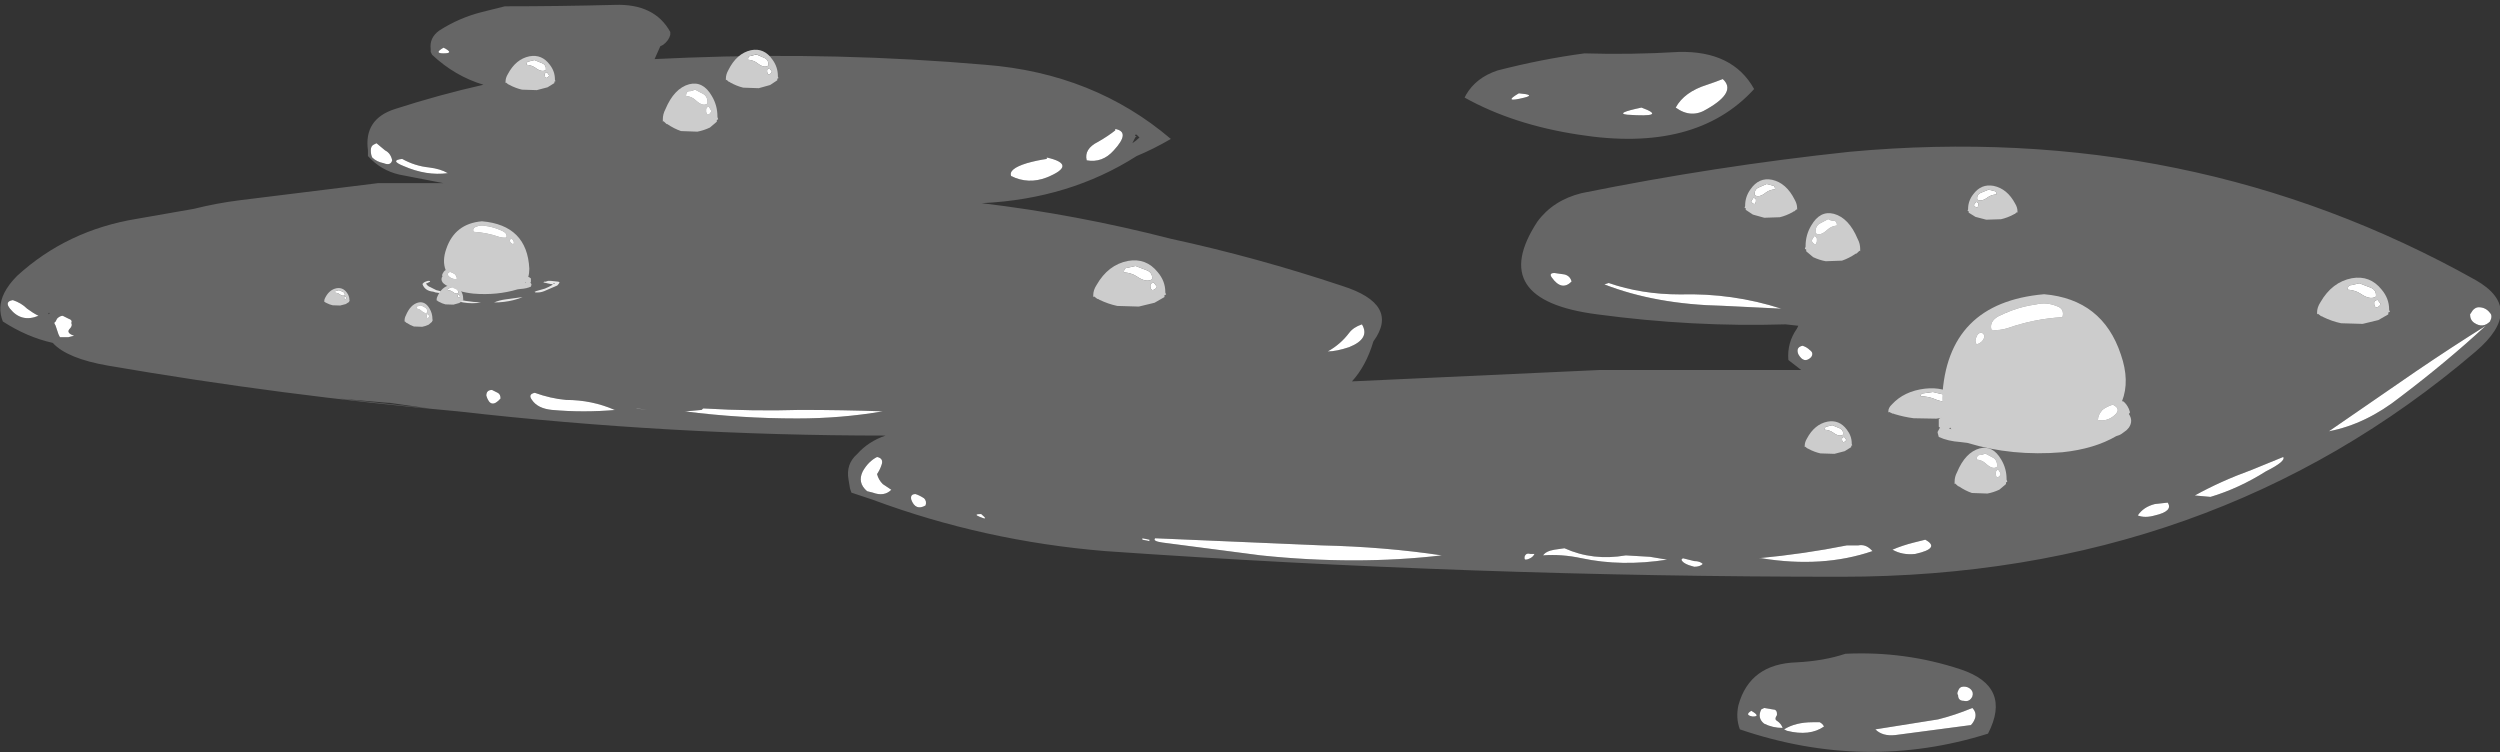 <?xml version="1.0" encoding="UTF-8" standalone="no"?>
<svg xmlns:ffdec="https://www.free-decompiler.com/flash" xmlns:xlink="http://www.w3.org/1999/xlink" ffdec:objectType="frame" height="184.6px" width="613.55px" xmlns="http://www.w3.org/2000/svg">
  <rect width="100%" height="100%" fill="#333333" stroke="none"/>
  <g transform="matrix(1.0, 0.0, 0.0, 1.0, 374.85, 168.5)">
    <use ffdec:characterId="1996" height="26.2" transform="matrix(7.0, 0.0, 0.0, 7.0, -374.85, -167.3)" width="87.65" xlink:href="#shape0"/>
    <use ffdec:characterId="1998" height="3.75" transform="matrix(4.277, 0.0, 0.0, 2.045, 88.592, -73.218)" width="4.4" xlink:href="#shape1"/>
    <use ffdec:characterId="1997" height="9.35" transform="matrix(5.621, 0.0, 0.0, 4.17, 100.685, -96.292)" width="8.45" xlink:href="#shape2"/>
    <use ffdec:characterId="1998" height="3.75" transform="matrix(2.653, 0.0, 0.0, 2.195, 68.064, -65.13)" width="4.4" xlink:href="#shape1"/>
    <use ffdec:characterId="2004" height="4.2" transform="matrix(2.933, 0.0, 0.0, 2.736, 104.846, -58.592)" width="4.4" xlink:href="#shape3"/>
    <use ffdec:characterId="1998" height="3.75" transform="matrix(2.934, 0.0, 0.0, 2.59, -196.704, -156.311)" width="4.4" xlink:href="#shape1"/>
    <use ffdec:characterId="1998" height="3.75" transform="matrix(2.786, 0.0, 0.0, 2.305, -250.78, -154.795)" width="4.4" xlink:href="#shape1"/>
    <use ffdec:characterId="2004" height="4.2" transform="matrix(3.081, 0.0, 0.0, 2.874, -212.179, -147.971)" width="4.4" xlink:href="#shape3"/>
    <use ffdec:characterId="1998" height="3.75" transform="matrix(-2.934, 0.0, 0.0, 2.59, 66.204, -124.511)" width="4.4" xlink:href="#shape1"/>
    <use ffdec:characterId="1998" height="3.75" transform="matrix(-2.786, 0.0, 0.0, 2.305, 120.28, -122.995)" width="4.4" xlink:href="#shape1"/>
    <use ffdec:characterId="2004" height="4.2" transform="matrix(-3.081, 0.0, 0.0, 2.874, 81.678, -116.171)" width="4.4" xlink:href="#shape3"/>
    <use ffdec:characterId="2001" height="1.45" transform="matrix(-3.782, 0.0, 0.0, 3.782, -237.517, -99.565)" width="8.9" xlink:href="#shape4"/>
    <use ffdec:characterId="1997" height="9.35" transform="matrix(-2.613, 0.0, 0.0, 1.909, -244.421, -114.194)" width="8.45" xlink:href="#shape2"/>
    <use ffdec:characterId="1998" height="3.75" transform="matrix(1.497, 0.0, 0.0, 1.321, -267.693, -98.555)" width="4.4" xlink:href="#shape1"/>
    <use ffdec:characterId="1998" height="3.75" transform="matrix(1.422, 0.0, 0.0, 1.176, -295.278, -97.811)" width="4.4" xlink:href="#shape1"/>
    <use ffdec:characterId="2004" height="4.2" transform="matrix(1.572, 0.0, 0.0, 1.466, -275.559, -94.309)" width="4.4" xlink:href="#shape3"/>
    <use ffdec:characterId="1998" height="3.75" transform="matrix(4.065, 0.0, 0.0, 3.113, -106.544, -104.625)" width="4.4" xlink:href="#shape1"/>
    <use ffdec:characterId="1998" height="3.75" transform="matrix(4.065, 0.0, 0.0, 3.113, 193.806, -100.375)" width="4.4" xlink:href="#shape1"/>
  </g>
  <defs>
    <g id="shape0" transform="matrix(1.0, 0.0, 0.0, 1.0, 53.55, 23.9)">
      <path d="M5.3 -22.25 Q7.2 -22.3 7.95 -20.95 5.9 -18.7 1.8 -19.35 -0.5 -19.7 -2.2 -20.65 L-2.15 -20.75 Q-1.8 -21.35 -1.05 -21.6 0.5 -22.0 2.0 -22.2 3.65 -22.15 5.3 -22.25 M1.9 -17.3 Q6.6 -18.25 11.3 -18.75 23.25 -19.85 33.25 -14.25 35.0 -13.25 33.25 -11.75 24.0 -3.85 11.0 -3.85 -1.95 -3.85 -14.8 -4.75 -19.05 -5.1 -22.95 -6.55 L-23.7 -6.8 -23.75 -6.95 -23.8 -7.25 Q-23.9 -7.8 -23.5 -8.15 -23.1 -8.6 -22.5 -8.8 -30.05 -8.8 -37.5 -9.65 -43.65 -10.2 -49.75 -11.25 -51.2 -11.5 -51.7 -12.05 -52.6 -12.25 -53.45 -12.8 -53.65 -13.3 -53.4 -13.8 -53.25 -14.1 -52.95 -14.4 -51.2 -16.0 -48.75 -16.4 L-46.75 -16.75 Q-45.95 -16.95 -45.15 -17.05 L-40.3 -17.65 -38.0 -17.65 -39.55 -17.95 Q-40.2 -18.1 -40.65 -18.6 L-40.65 -18.8 Q-40.8 -19.9 -39.7 -20.25 -38.15 -20.75 -36.6 -21.1 -37.6 -21.4 -38.4 -22.15 L-38.45 -22.25 -38.45 -22.35 Q-38.5 -22.75 -38.15 -23.0 -37.45 -23.45 -36.65 -23.65 L-35.85 -23.85 Q-33.95 -23.85 -32.0 -23.9 -30.6 -23.95 -30.05 -22.95 L-30.05 -22.85 Q-30.1 -22.65 -30.3 -22.5 L-30.4 -22.45 -30.6 -22.0 -29.45 -22.05 Q-24.2 -22.25 -19.0 -21.8 -15.2 -21.5 -12.5 -19.2 -13.1 -18.85 -13.7 -18.6 -16.05 -17.1 -19.1 -16.95 L-19.15 -16.95 Q-15.8 -16.55 -12.5 -15.7 -9.5 -15.05 -6.5 -14.05 -4.45 -13.4 -5.4 -12.1 -5.65 -11.25 -6.15 -10.7 L2.55 -11.1 Q6.1 -11.1 9.6 -11.1 L9.15 -11.45 Q9.1 -12.05 9.45 -12.55 L9.5 -12.65 9.05 -12.7 Q5.8 -12.6 2.45 -13.05 -1.45 -13.55 0.35 -16.3 0.9 -17.05 1.9 -17.3 M0.25 -4.65 L0.1 -4.65 Q-0.05 -4.7 -0.1 -4.55 L-0.1 -4.5 Q-0.1 -4.4 0.1 -4.5 0.2 -4.55 0.25 -4.65 M4.9 -4.45 L4.3 -4.55 3.45 -4.6 Q2.3 -4.4 1.3 -4.85 L0.95 -4.8 Q0.65 -4.75 0.55 -4.6 1.2 -4.65 1.9 -4.5 3.3 -4.2 4.9 -4.45 M5.45 -4.5 L5.4 -4.45 Q5.45 -4.3 5.85 -4.2 6.05 -4.2 6.15 -4.3 6.05 -4.4 5.85 -4.4 L5.45 -4.5 M6.85 -13.35 L8.9 -13.25 Q7.2 -13.8 5.35 -13.75 4.0 -13.75 2.85 -14.15 L2.7 -14.1 Q4.5 -13.4 6.85 -13.35 M9.9 -11.8 Q9.8 -11.9 9.65 -11.95 9.4 -11.9 9.5 -11.65 9.7 -11.3 9.95 -11.55 10.05 -11.7 9.9 -11.8 M6.3 -20.25 Q7.35 -20.85 6.85 -21.3 6.6 -21.2 6.3 -21.1 5.5 -20.85 5.2 -20.3 5.75 -19.9 6.3 -20.25 M1.3 -14.45 L0.95 -14.5 Q0.75 -14.5 0.85 -14.35 1.2 -13.85 1.55 -14.2 1.5 -14.4 1.3 -14.45 M3.5 -20.05 Q4.95 -19.95 4.0 -20.3 3.05 -20.1 3.5 -20.05 M11.15 -1.15 Q13.25 -1.25 15.2 -0.6 17.0 0.0 16.15 1.65 11.85 3.0 7.45 1.5 7.3 1.1 7.4 0.65 7.8 -0.8 9.45 -0.85 10.4 -0.9 11.15 -1.15 M7.9 1.05 Q8.2 1.05 7.85 0.85 7.6 1.0 7.9 1.05 M8.75 1.0 L8.75 0.95 Q8.75 0.8 8.6 0.8 L8.3 0.75 8.2 0.8 Q8.05 1.1 8.3 1.3 8.6 1.45 8.95 1.45 8.9 1.3 8.75 1.2 8.65 1.15 8.75 1.0 M9.0 1.5 L9.1 1.55 Q9.9 1.75 10.4 1.4 10.35 1.3 10.25 1.25 L10.0 1.25 Q9.4 1.25 9.0 1.5 M15.55 1.35 Q15.65 1.25 15.7 1.1 15.75 0.9 15.6 0.75 15.0 1.0 14.4 1.15 L12.2 1.5 Q12.45 1.75 12.9 1.7 L15.55 1.35 M25.9 -7.55 Q26.6 -7.9 26.5 -8.05 L25.4 -7.6 Q24.3 -7.2 23.4 -6.7 L23.95 -6.65 Q24.95 -6.95 25.9 -7.55 M30.6 -10.15 Q32.25 -11.4 33.6 -12.65 32.4 -11.9 31.15 -11.05 L28.1 -8.95 Q29.4 -9.2 30.6 -10.15 M33.35 -13.3 Q33.25 -13.3 33.15 -13.2 L33.05 -13.05 Q33.05 -12.85 33.2 -12.75 33.5 -12.55 33.75 -12.8 33.85 -13.0 33.75 -13.1 33.6 -13.3 33.35 -13.3 M22.0 -6.0 Q22.65 -6.15 22.45 -6.45 L22.0 -6.4 Q21.6 -6.3 21.4 -6.0 21.65 -5.9 22.0 -6.0 M15.3 0.0 Q15.15 0.0 15.1 0.15 15.05 0.25 15.1 0.3 15.1 0.5 15.3 0.5 15.5 0.55 15.6 0.35 15.65 0.2 15.55 0.1 15.45 0.0 15.3 0.0 M13.6 -4.65 Q14.5 -4.85 13.95 -5.15 L13.55 -5.05 Q13.15 -4.95 12.8 -4.8 13.15 -4.6 13.6 -4.65 M8.1 -4.5 L8.2 -4.5 Q10.35 -4.15 12.1 -4.75 L12.05 -4.8 Q11.85 -5.0 11.6 -4.95 L11.2 -4.95 Q9.7 -4.65 8.1 -4.5 M-51.85 -13.05 L-51.8 -13.1 -51.85 -13.1 -51.85 -13.05 M-39.45 -18.5 Q-39.9 -18.45 -39.4 -18.25 -38.6 -17.9 -37.85 -18.0 -38.1 -18.15 -38.5 -18.2 -39.0 -18.25 -39.45 -18.5 M-40.55 -18.8 Q-40.55 -18.65 -40.5 -18.55 -40.35 -18.4 -40.1 -18.35 -39.85 -18.25 -39.8 -18.45 -39.85 -18.7 -40.05 -18.8 L-40.35 -19.05 -40.45 -19.0 Q-40.55 -18.95 -40.55 -18.8 M-38.0 -22.2 Q-37.6 -22.2 -38.0 -22.4 -38.35 -22.2 -38.0 -22.2 M-52.6 -13.25 Q-52.8 -13.45 -53.1 -13.55 -53.4 -13.5 -53.2 -13.25 -52.8 -12.75 -52.2 -13.0 -52.4 -13.1 -52.6 -13.25 M-51.35 -13.0 Q-51.45 -13.0 -51.55 -12.9 L-51.6 -12.8 -51.65 -12.75 -51.6 -12.65 -51.5 -12.35 -51.45 -12.25 -51.15 -12.25 -50.95 -12.3 Q-51.25 -12.4 -51.1 -12.55 -51.0 -12.65 -51.05 -12.75 -51.0 -12.85 -51.15 -12.9 L-51.35 -13.0 M-39.9 -9.95 L-39.95 -9.95 -41.7 -10.1 -38.5 -9.75 -39.9 -9.95 M-14.45 -19.55 L-14.45 -19.5 Q-14.7 -19.3 -15.05 -19.1 -15.55 -18.85 -15.45 -18.45 -14.9 -18.35 -14.5 -18.8 -13.9 -19.45 -14.45 -19.55 M-17.55 -18.35 Q-18.2 -18.15 -18.1 -17.9 -17.5 -17.6 -16.85 -17.85 -15.75 -18.3 -16.85 -18.55 L-16.85 -18.5 Q-17.2 -18.45 -17.55 -18.35 M-0.3 -20.8 Q-0.9 -20.45 -0.1 -20.65 0.3 -20.75 -0.3 -20.8 M-23.3 -7.55 Q-23.5 -7.15 -23.15 -6.85 L-22.95 -6.8 Q-22.55 -6.65 -22.3 -6.9 L-22.6 -7.1 Q-22.75 -7.25 -22.8 -7.45 -22.7 -7.6 -22.65 -7.75 -22.55 -8.0 -22.8 -8.05 -23.1 -7.9 -23.3 -7.55 M-31.2 -9.75 L-31.25 -9.75 -30.85 -9.7 -31.2 -9.75 M-25.5 -9.7 Q-27.15 -9.65 -28.85 -9.75 L-28.9 -9.75 -28.95 -9.7 -29.5 -9.65 -29.55 -9.65 Q-27.6 -9.4 -25.6 -9.4 -24.05 -9.4 -22.6 -9.65 -24.0 -9.7 -25.5 -9.7 M-36.1 -10.3 L-36.3 -10.4 Q-36.5 -10.4 -36.5 -10.2 -36.35 -9.7 -36.0 -10.1 -36.0 -10.25 -36.1 -10.3 M-34.8 -10.3 Q-35.05 -10.25 -34.9 -10.05 -34.7 -9.75 -34.2 -9.7 -33.1 -9.6 -31.95 -9.7 L-32.0 -9.7 Q-32.8 -10.05 -33.7 -10.05 -34.25 -10.1 -34.8 -10.3 M-13.7 -19.35 L-13.75 -19.35 -13.75 -19.3 -13.7 -19.3 -13.75 -19.25 -13.85 -19.05 Q-13.7 -19.15 -13.6 -19.25 L-13.7 -19.35 M-7.0 -11.75 Q-6.7 -11.75 -6.25 -11.9 -5.5 -12.2 -5.8 -12.7 -6.1 -12.6 -6.25 -12.4 -6.55 -12.0 -7.0 -11.75 M-13.05 -5.2 Q-13.15 -5.1 -12.8 -5.05 L-9.35 -4.6 Q-6.0 -4.25 -3.0 -4.6 -5.0 -4.9 -7.2 -4.95 L-13.05 -5.2 M-13.25 -5.15 L-13.5 -5.2 -13.5 -5.15 -13.25 -5.1 -13.25 -5.15 M-19.2 -5.95 Q-18.85 -5.8 -19.15 -6.05 -19.45 -6.05 -19.2 -5.95 M-21.15 -6.6 Q-21.3 -6.7 -21.45 -6.75 -21.65 -6.75 -21.6 -6.55 -21.45 -6.15 -21.1 -6.35 -21.05 -6.5 -21.15 -6.6" fill="#666666" fill-rule="evenodd" stroke="none"/>
      <path d="M3.5 -20.05 Q3.05 -20.1 4.0 -20.3 4.95 -19.95 3.5 -20.05 M1.3 -14.45 Q1.5 -14.4 1.55 -14.2 1.2 -13.85 0.85 -14.35 0.75 -14.5 0.95 -14.5 L1.3 -14.45 M6.3 -20.25 Q5.75 -19.9 5.2 -20.3 5.5 -20.85 6.3 -21.1 6.6 -21.2 6.85 -21.3 7.35 -20.85 6.3 -20.25 M9.9 -11.8 Q10.05 -11.7 9.95 -11.55 9.7 -11.3 9.5 -11.65 9.4 -11.9 9.65 -11.95 9.8 -11.9 9.9 -11.8 M6.85 -13.35 Q4.5 -13.4 2.7 -14.1 L2.85 -14.15 Q4.0 -13.75 5.35 -13.75 7.2 -13.8 8.9 -13.25 L6.85 -13.35 M5.45 -4.5 L5.85 -4.4 Q6.05 -4.4 6.15 -4.3 6.05 -4.2 5.85 -4.2 5.45 -4.3 5.4 -4.45 L5.45 -4.5 M4.9 -4.45 Q3.3 -4.2 1.9 -4.5 1.2 -4.65 0.55 -4.6 0.65 -4.75 0.95 -4.8 L1.3 -4.85 Q2.3 -4.4 3.45 -4.6 L4.3 -4.55 4.9 -4.45 M0.25 -4.65 Q0.2 -4.55 0.1 -4.5 -0.1 -4.4 -0.1 -4.5 L-0.1 -4.55 Q-0.05 -4.7 0.1 -4.65 L0.25 -4.65 M8.1 -4.5 Q9.7 -4.65 11.2 -4.95 L11.6 -4.95 Q11.85 -5.0 12.05 -4.8 L12.1 -4.75 Q10.35 -4.15 8.2 -4.5 L8.1 -4.5 M13.6 -4.65 Q13.15 -4.6 12.8 -4.8 13.15 -4.95 13.55 -5.05 L13.95 -5.15 Q14.5 -4.85 13.6 -4.65 M15.3 0.0 Q15.45 0.0 15.55 0.1 15.65 0.2 15.6 0.35 15.5 0.55 15.3 0.5 15.1 0.5 15.1 0.3 15.05 0.25 15.1 0.15 15.15 0.0 15.3 0.0 M22.0 -6.0 Q21.65 -5.9 21.4 -6.0 21.6 -6.3 22.0 -6.4 L22.45 -6.45 Q22.65 -6.15 22.0 -6.0 M33.35 -13.3 Q33.6 -13.3 33.75 -13.1 33.85 -13.0 33.75 -12.8 33.5 -12.55 33.2 -12.75 33.05 -12.85 33.05 -13.05 L33.15 -13.2 Q33.25 -13.3 33.35 -13.3 M30.6 -10.15 Q29.4 -9.2 28.1 -8.95 L31.15 -11.05 Q32.4 -11.9 33.6 -12.65 32.25 -11.4 30.6 -10.15 M25.9 -7.55 Q24.95 -6.95 23.95 -6.65 L23.4 -6.7 Q24.3 -7.2 25.4 -7.6 L26.5 -8.05 Q26.6 -7.9 25.9 -7.55 M15.55 1.35 L12.9 1.7 Q12.45 1.75 12.2 1.5 L14.4 1.15 Q15.0 1.0 15.6 0.75 15.75 0.9 15.7 1.1 15.65 1.25 15.55 1.35 M9.0 1.5 Q9.4 1.25 10.0 1.25 L10.25 1.25 Q10.35 1.3 10.4 1.4 9.9 1.75 9.1 1.55 L9.0 1.5 M8.75 1.0 Q8.65 1.15 8.75 1.2 8.9 1.3 8.95 1.45 8.6 1.45 8.3 1.3 8.05 1.1 8.2 0.8 L8.3 0.75 8.6 0.8 Q8.75 0.8 8.75 0.95 L8.75 1.0 M7.9 1.05 Q7.6 1.0 7.85 0.85 8.2 1.05 7.9 1.05 M-51.35 -13.0 L-51.15 -12.9 Q-51.0 -12.85 -51.05 -12.75 -51.0 -12.65 -51.1 -12.55 -51.25 -12.4 -50.95 -12.3 L-51.15 -12.25 -51.45 -12.25 -51.5 -12.35 -51.6 -12.65 -51.65 -12.75 -51.6 -12.8 -51.55 -12.9 Q-51.45 -13.0 -51.35 -13.0 M-52.6 -13.25 Q-52.4 -13.1 -52.2 -13.0 -52.8 -12.75 -53.2 -13.25 -53.4 -13.5 -53.1 -13.55 -52.8 -13.45 -52.6 -13.25 M-38.0 -22.2 Q-38.35 -22.2 -38.0 -22.4 -37.6 -22.2 -38.0 -22.2 M-40.55 -18.8 Q-40.55 -18.95 -40.45 -19.0 L-40.35 -19.05 -40.05 -18.8 Q-39.85 -18.7 -39.8 -18.45 -39.85 -18.25 -40.1 -18.35 -40.35 -18.4 -40.5 -18.55 -40.55 -18.65 -40.55 -18.8 M-39.45 -18.5 Q-39.0 -18.25 -38.5 -18.2 -38.1 -18.15 -37.85 -18.0 -38.6 -17.9 -39.4 -18.25 -39.9 -18.45 -39.45 -18.5 M-34.8 -10.3 Q-34.25 -10.1 -33.7 -10.05 -32.8 -10.05 -32.0 -9.7 L-31.95 -9.7 Q-33.1 -9.6 -34.2 -9.7 -34.7 -9.75 -34.9 -10.05 -35.05 -10.25 -34.8 -10.3 M-36.1 -10.3 Q-36.0 -10.25 -36.0 -10.1 -36.35 -9.7 -36.5 -10.2 -36.5 -10.4 -36.3 -10.4 L-36.1 -10.3 M-25.5 -9.7 Q-24.0 -9.7 -22.6 -9.65 -24.05 -9.4 -25.6 -9.4 -27.6 -9.4 -29.55 -9.65 L-29.5 -9.65 -28.95 -9.7 -28.9 -9.75 -28.85 -9.75 Q-27.15 -9.65 -25.5 -9.7 M-31.2 -9.75 L-30.85 -9.7 -31.25 -9.75 -31.2 -9.75 M-23.3 -7.55 Q-23.1 -7.9 -22.8 -8.05 -22.55 -8.0 -22.65 -7.75 -22.7 -7.6 -22.8 -7.45 -22.75 -7.25 -22.6 -7.1 L-22.3 -6.9 Q-22.55 -6.65 -22.95 -6.8 L-23.15 -6.85 Q-23.5 -7.15 -23.3 -7.55 M-0.3 -20.8 Q0.3 -20.75 -0.1 -20.65 -0.9 -20.45 -0.3 -20.8 M-17.55 -18.35 Q-17.2 -18.45 -16.85 -18.5 L-16.85 -18.55 Q-15.75 -18.3 -16.85 -17.85 -17.5 -17.6 -18.1 -17.9 -18.2 -18.15 -17.55 -18.35 M-14.45 -19.55 Q-13.9 -19.45 -14.5 -18.8 -14.9 -18.35 -15.45 -18.45 -15.55 -18.85 -15.05 -19.1 -14.7 -19.3 -14.45 -19.5 L-14.45 -19.55 M-21.15 -6.6 Q-21.05 -6.5 -21.1 -6.35 -21.45 -6.15 -21.6 -6.55 -21.65 -6.75 -21.45 -6.75 -21.3 -6.7 -21.15 -6.6 M-19.2 -5.95 Q-19.45 -6.05 -19.15 -6.05 -18.85 -5.8 -19.2 -5.95 M-13.25 -5.15 L-13.25 -5.1 -13.5 -5.15 -13.5 -5.2 -13.25 -5.15 M-13.05 -5.2 L-7.2 -4.95 Q-5.0 -4.9 -3.0 -4.6 -6.0 -4.25 -9.35 -4.6 L-12.8 -5.05 Q-13.15 -5.1 -13.05 -5.2 M-7.0 -11.75 Q-6.55 -12.0 -6.25 -12.4 -6.1 -12.6 -5.8 -12.7 -5.5 -12.2 -6.25 -11.9 -6.7 -11.75 -7.0 -11.75" fill="#ffffff" fill-rule="evenodd" stroke="none"/>
    </g>
    <g id="shape1" transform="matrix(1.0, 0.0, 0.0, 1.0, 2.2, 3.75)">
      <path d="M1.05 -2.95 Q1.4 -2.75 1.35 -2.25 1.0 -1.95 0.4 -2.5 0.1 -2.75 -0.35 -2.8 -0.35 -3.15 -0.15 -3.15 L0.35 -3.3 1.05 -2.95 M1.25 -1.8 Q1.25 -1.9 1.35 -1.95 L1.45 -2.0 1.65 -1.65 1.55 -1.5 Q1.3 -1.25 1.25 -1.65 L1.25 -1.8" fill="#ffffff" fill-rule="evenodd" stroke="none"/>
      <path d="M1.25 -1.8 L1.25 -1.65 Q1.3 -1.25 1.55 -1.5 L1.65 -1.65 1.45 -2.0 1.35 -1.95 Q1.25 -1.9 1.25 -1.8 M1.05 -2.95 L0.35 -3.3 -0.15 -3.15 Q-0.35 -3.15 -0.35 -2.8 0.1 -2.75 0.4 -2.5 1.0 -1.95 1.35 -2.25 1.4 -2.75 1.05 -2.95 M1.5 -0.4 L0.55 -0.1 -0.75 -0.15 Q-1.3 -0.3 -1.85 -0.65 L-1.9 -0.7 -1.95 -0.7 -2.15 -0.9 -2.2 -0.85 -2.2 -1.0 Q-2.2 -1.4 -2.0 -1.8 -1.3 -3.4 -0.1 -3.7 1.0 -3.95 1.7 -2.8 2.15 -2.1 2.15 -1.25 L2.15 -1.2 2.2 -1.05 2.1 -1.0 2.1 -0.85 1.5 -0.4" fill="#cccccc" fill-rule="evenodd" stroke="none"/>
    </g>
    <g id="shape2" transform="matrix(1.0, 0.0, 0.0, 1.0, 4.45, 9.35)">
      <path d="M2.55 -1.95 Q2.85 -1.85 3.15 -2.1 3.65 -2.55 3.2 -2.85 2.95 -2.75 2.75 -2.55 2.55 -2.25 2.55 -1.95 M1.0 -8.0 Q1.1 -8.5 0.75 -8.65 0.3 -8.9 -0.15 -8.75 -0.7 -8.65 -1.2 -8.4 -1.5 -8.25 -1.8 -8.05 -2.2 -7.75 -2.1 -7.25 -1.75 -7.2 -1.4 -7.35 -0.25 -7.9 1.0 -8.0 M3.65 -3.05 Q3.8 -2.9 3.9 -2.6 L3.95 -2.4 3.9 -2.3 Q4.1 -1.9 3.9 -1.5 L3.8 -1.35 3.6 -1.15 Q3.5 -1.05 3.35 -1.0 2.4 -0.25 1.0 -0.05 -1.2 0.2 -3.15 -0.6 L-3.45 -0.65 Q-4.0 -0.7 -4.4 -0.95 L-4.45 -1.2 -4.45 -1.25 -4.35 -1.5 -4.4 -1.55 -4.4 -1.6 Q-4.4 -1.7 -4.4 -1.85 L-4.4 -2.0 -4.25 -2.15 -4.15 -2.2 Q-4.25 -2.65 -4.25 -3.25 -4.05 -8.85 0.2 -9.35 2.75 -9.05 3.55 -5.8 3.95 -4.25 3.6 -3.05 L3.65 -3.05 M-2.5 -6.6 Q-2.3 -6.95 -2.55 -7.1 -2.7 -7.05 -2.75 -6.85 -2.85 -6.6 -2.75 -6.4 -2.6 -6.45 -2.5 -6.6 M-3.85 -1.4 L-3.9 -1.5 -3.95 -1.45 -3.85 -1.4" fill="#cccccc" fill-rule="evenodd" stroke="none"/>
      <path d="M1.0 -8.0 Q-0.25 -7.9 -1.4 -7.35 -1.75 -7.2 -2.1 -7.25 -2.2 -7.75 -1.8 -8.05 -1.5 -8.25 -1.2 -8.4 -0.7 -8.65 -0.15 -8.75 0.3 -8.9 0.75 -8.65 1.1 -8.5 1.0 -8.0 M2.55 -1.95 Q2.55 -2.25 2.75 -2.55 2.95 -2.75 3.2 -2.85 3.65 -2.55 3.15 -2.1 2.85 -1.85 2.55 -1.95 M-2.5 -6.6 Q-2.6 -6.45 -2.75 -6.4 -2.85 -6.6 -2.75 -6.85 -2.7 -7.05 -2.55 -7.1 -2.3 -6.95 -2.5 -6.6" fill="#ffffff" fill-rule="evenodd" stroke="none"/>
    </g>
    <g id="shape3" transform="matrix(1.0, 0.0, 0.0, 1.0, 2.2, 4.2)">
      <path d="M1.65 -1.8 L1.65 -1.85 Q1.65 -1.95 1.45 -2.25 L1.35 -2.2 Q1.25 -2.1 1.25 -2.0 L1.25 -1.8 Q1.3 -1.4 1.55 -1.65 L1.65 -1.8 M1.05 -3.3 L0.35 -3.7 Q0.15 -3.55 -0.15 -3.55 -0.35 -3.5 -0.35 -3.15 0.1 -3.1 0.4 -2.8 1.0 -2.2 1.35 -2.5 1.4 -3.05 1.05 -3.3 M2.1 -1.05 L2.1 -0.95 1.55 -0.45 Q1.05 -0.2 0.55 -0.1 L-0.75 -0.15 Q-1.3 -0.35 -1.85 -0.75 L-1.9 -0.75 -2.15 -1.0 -2.2 -0.95 -2.2 -1.15 Q-2.2 -1.6 -2.0 -2.0 -1.3 -3.8 -0.1 -4.15 1.0 -4.45 1.7 -3.15 2.15 -2.35 2.15 -1.4 L2.15 -1.35 2.2 -1.2 2.2 -1.15 2.1 -1.1 2.1 -1.05" fill="#cccccc" fill-rule="evenodd" stroke="none"/>
      <path d="M1.05 -3.3 Q1.4 -3.05 1.35 -2.5 1.0 -2.2 0.4 -2.8 0.1 -3.1 -0.35 -3.15 -0.35 -3.5 -0.15 -3.55 0.15 -3.55 0.35 -3.7 L1.05 -3.3 M1.65 -1.8 L1.55 -1.65 Q1.3 -1.4 1.25 -1.8 L1.25 -2.0 Q1.25 -2.1 1.35 -2.2 L1.45 -2.25 Q1.65 -1.95 1.65 -1.85 L1.65 -1.8" fill="#ffffff" fill-rule="evenodd" stroke="none"/>
    </g>
    <g id="shape4" transform="matrix(1.0, 0.0, 0.0, 1.0, 4.9, 0.85)">
      <path d="M2.7 -0.15 L3.1 -0.25 3.5 -0.45 Q3.65 -0.5 3.75 -0.65 L3.75 -0.7 3.7 -0.7 3.5 -0.8 Q3.5 -0.85 3.55 -0.85 L3.65 -0.85 3.8 -0.8 3.9 -0.75 4.0 -0.65 Q3.85 -0.2 3.3 -0.15 L3.15 -0.1 Q2.9 -0.05 2.6 -0.05 L2.85 -0.15 2.7 -0.15 M0.2 0.55 Q1.2 0.5 2.15 0.25 L2.25 0.2 Q2.0 0.45 1.35 0.55 0.75 0.65 0.2 0.55 M-4.55 -0.65 L-4.45 -0.7 -4.6 -0.7 -4.55 -0.65 M-4.9 -0.75 Q-4.85 -0.8 -4.8 -0.8 L-4.35 -0.85 -4.15 -0.85 -4.0 -0.8 -3.9 -0.8 -3.85 -0.75 Q-4.05 -0.7 -4.3 -0.65 -4.45 -0.65 -4.45 -0.6 -4.2 -0.45 -3.95 -0.35 L-3.25 -0.15 -3.35 -0.15 -3.3 -0.1 -3.5 -0.1 Q-3.75 -0.1 -4.05 -0.25 L-4.75 -0.55 Q-4.85 -0.65 -4.9 -0.75 M-0.65 0.55 Q-1.3 0.55 -1.9 0.4 -2.3 0.3 -2.5 0.2 L-1.4 0.35 Q-1.0 0.4 -0.65 0.55" fill="#e6e6e6" fill-rule="evenodd" stroke="none"/>
    </g>
  </defs>
</svg>
